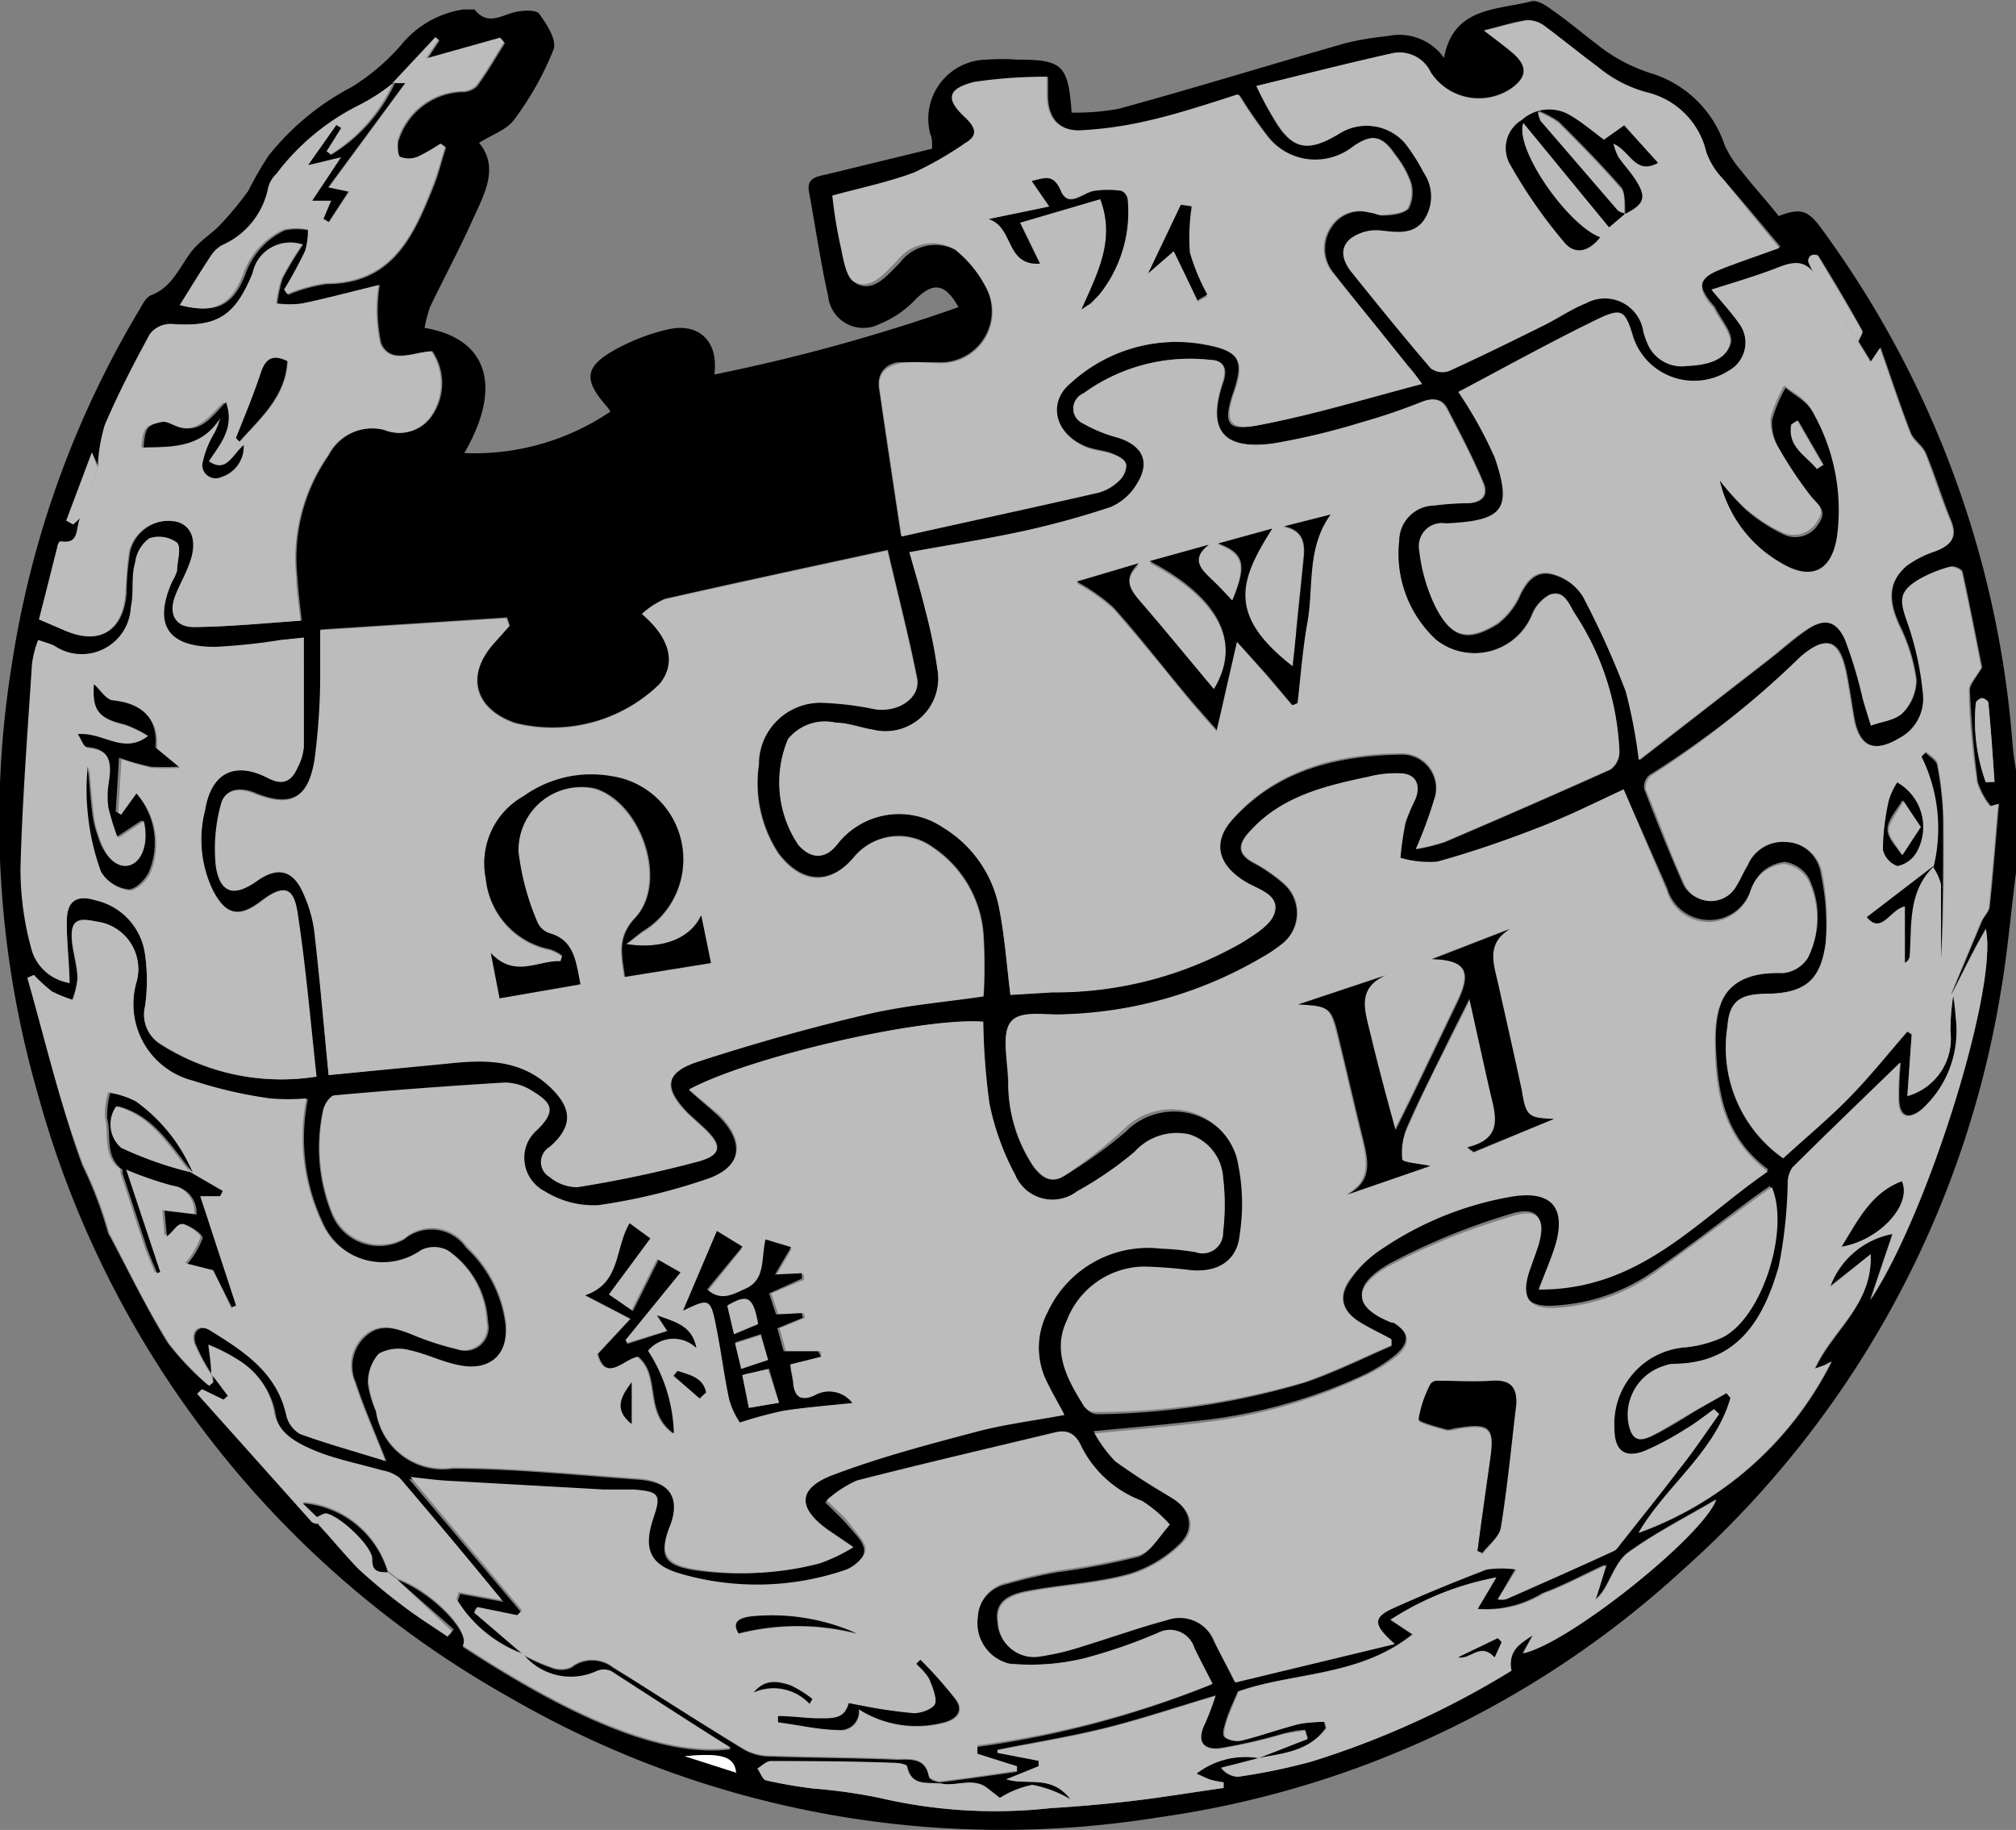 <svg id="Calque_1" data-name="Calque 1" xmlns="http://www.w3.org/2000/svg" viewBox="0 0 78.77 71.49"><rect x="0" y="0" width="78.77" height="71.49" fill="#808080" stroke="none"/><defs><style>.cls-1{fill:#bcbcbc;}.cls-2{fill:#fff;}</style></defs><title>WIKIPEDIA</title><path d="M79.45,35c-.21,1.62-.34,3.24-.62,4.84A38.56,38.56,0,0,1,66.44,62.31,38.06,38.06,0,0,1,45.92,72a38.38,38.38,0,0,1-25.36-4.7A38.76,38.76,0,0,1,2.14,43.71a38.46,38.46,0,0,1-1-16.8,38.12,38.12,0,0,1,5-13.85c.11-.19.24-.45.42-.52.83-.31,1.11-1.08,1.58-1.7.3-.39.74-.67,1.08-1a13.79,13.79,0,0,0,1.15-1.38,13.76,13.76,0,0,1,.78-1.36A10.16,10.16,0,0,1,14.41,4.4a8.39,8.39,0,0,0,2.05-1.78,3.87,3.87,0,0,1,2.31-1.25c.15,0,.37,0,.44,0,.53.67,1.08.2,1.64.09.29-.06.77-.08.89.08.29.41.69,1,.56,1.39a12,12,0,0,1-1.53,2.73c-.29.41-.88.6-1.38.92.82,1,.17,2.06-.3,3.11s-1.09,2.2-1.62,3.31a5.34,5.34,0,0,0-.21.81c2.47.41,3.06,2.3,1.55,4.89a9.48,9.48,0,0,0,5.71-1.62,1.37,1.37,0,0,0-.15-.21c-.92-1.05-.86-1.56.39-2.24a7.94,7.94,0,0,1,2-.76c1.2-.28,2,.45,1.82,1.76A70.94,70.94,0,0,0,38.12,13c-.53-.95-1-1-1.72-.26a4,4,0,0,1-1.37.92,1.38,1.38,0,0,1-2-1.08c-.3-1.35-.5-2.72-.75-4.08-.1-.57.32-.6.7-.69l4.11-1c0-.28,0-.43-.07-.57a2.31,2.31,0,0,1,2.24-2.91,7.38,7.38,0,0,1,1.15,0c1.77,0,2,.2,2.13,2.07a9.39,9.39,0,0,0,1.84-.15c3-.82,5.9-1.72,8.85-2.56a11.28,11.28,0,0,1,1.66-.28,2.14,2.14,0,0,1,2.2.85c.37-2,2.07-1.86,3.42-2.21.23-.06.58.17.82.35.59.41,1.14.88,1.71,1.31a6.47,6.47,0,0,0,2.1,1.14,4.39,4.39,0,0,1,2.92,2.83,4.15,4.15,0,0,0,.65,1c.47.6,1,1.18,1.46,1.76.87-.33,1.15-.24,1.72.56A39.06,39.06,0,0,1,79.3,30a10.58,10.58,0,0,0,.15,1.13ZM60.58,64.84l-.42.74c1.77-.37,7-4.55,7.54-6-1.17.69-2.36,1.29-3.42,2.06-.45.33-.65,1-1,1.53a2.26,2.26,0,0,1-.37.39l.45-1.43c-.85.39-1.62.81-2.44,1.11a4.21,4.21,0,0,1-2.51.61l.73-1.23A11.38,11.38,0,0,0,55,64.28l.84.57c-2.08,1.66-4.66,1.47-6.81,2.23-.17.41-.34.75-.45,1.11s-.17.56-.07.68a.86.86,0,0,0,.68.12c.74-.19,1.47-.45,2.21-.64a5.47,5.47,0,0,1,1-.08l.06.24c-.65.92-1.7,1-2.69,1.18l2-.78-.1-.33c-.3,0-.6.08-.89.15a21.13,21.13,0,0,1-2.45.56c-.72.08-.89-.33-.56-1a11.21,11.21,0,0,0,.4-1.06c-1.58.47-2.94.93-4.32,1.27s-2.8.57-4.2.85v.1l1.61.31V70L40,70.51c.8.26,1.75-.21,2.51.79a4.54,4.54,0,0,0-1.5-.57,3.78,3.78,0,0,0-1.26.51l-.46-.36c-.54-.46-1.18-.08-1.76-.19s-1.23.16-1.41-.69c0-.07-.32-.13-.48-.13-1.61,0-3.23-.07-4.84-.07-.17,0-.35.19-.52.29.12.16.21.43.37.47a17.8,17.8,0,0,0,1.8.31,21.77,21.77,0,0,1,2.57.36,19.82,19.82,0,0,0,6.69.41c1.12-.07,2.23-.17,3.35-.3s2.28-.33,3.43-.49l0-.22a4,4,0,0,1-.5-.1c-.18-.06-.35-.15-.56-.24a3.14,3.14,0,0,1,2.42-.61l-1.48.38a.84.84,0,0,0,.66.35,23.52,23.52,0,0,0,2.89-.6,34.51,34.51,0,0,0,7.78-3.54C59.52,65.42,60.11,65.17,60.58,64.84ZM16.06,4.24a7.55,7.55,0,0,1-1.35.87A9.17,9.17,0,0,0,11.5,7.79a1.12,1.12,0,0,0-.31.52,3.11,3.11,0,0,1-1.81,2.26A1.21,1.21,0,0,0,9,11c-.42.63-.81,1.28-1.22,1.93,1.34.34,2,0,2.47-1.19A3,3,0,0,1,11.8,10a2.47,2.47,0,0,1,.94,0,2.84,2.84,0,0,1-.11.84,16.9,16.9,0,0,1-.82,1.51l.12.17a6.09,6.09,0,0,1,1.51-.42c2.59,0,3.41-1.9,4.19-3.85.19-.48.31-1,.47-1.48l-.18-.12a7.26,7.26,0,0,1-.89.51.94.94,0,0,1-.7,0c-.11-.07-.13-.43-.09-.63a2.7,2.7,0,0,1,2.48-1.93.82.82,0,0,0,.59-.22c.4-.54.73-1.12,1.09-1.69l-.15-.18-2.89.81.48-.73-.12-.1L16,4.25Zm.14,58.48c1.35.49,2.89,2.08,2.55,2.62,4,2.61,7.69,4.36,10.48,4-1.6-1-3.13-2-4.68-3a.71.71,0,0,0-.57,0,2.4,2.4,0,0,1-2.88-.68,6.87,6.87,0,0,0,1.11.5,1,1,0,0,0,.78,0,1.32,1.32,0,0,1,1.64,0c1.67,1,3.33,2.1,5,3.13a2.08,2.08,0,0,0,1,.33c1.69.06,3.38.06,5.07.13.49,0,1.13-.11,1.27.67,0,.1.3.22.44.21,1-.12,2-.27,3-.41V70l-1.57-.42v-.33A38.09,38.09,0,0,0,48,66.81c-.25-.5-.49-.94-.71-1.4a1,1,0,0,0-1.43-.59,20.69,20.69,0,0,1-2.91,1,9.09,9.09,0,0,1-2.85.17,1.64,1.64,0,0,1-1.26-1.72A1.45,1.45,0,0,1,40,62.89a19.73,19.73,0,0,1,2-.47,27.36,27.36,0,0,0,3.15-.6c.47-.16.79-.77,1.17-1.18a5,5,0,0,0-1.09-.93,4.35,4.35,0,0,1-2.35-2.09c-.23-.52-.53-.71-1.06-.58-2.58.62-5.17,1.22-7.74,1.88a4.46,4.46,0,0,0-1.17.77c.31.31.63.6.91.93s.64.66.61,1-.46.68-.79.79a10.69,10.69,0,0,1-6.5.13c-1.16-.35-1.39-1-1-2.15.31-.92.23-1-.76-1.12-.39,0-.77,0-1.16,0l-6.06-.34c-.43,0-.86-.08-1.51-.15l4.36,5.18-.18.19-1.57-.32L19.2,64l1.92,1.66a5.18,5.18,0,0,1-2.56-2.12l.09-.27,1.69.31c-1.36-1.62-2.69-3.21-4-4.78a1.5,1.5,0,0,0-.68-.29c-.84-.24-1.7-.42-2.5-.72s-1.61-.71-1.73-1.6a3,3,0,0,0-1.4-2,6.65,6.65,0,0,0-1.16-.59l.11,1.13a7.1,7.1,0,0,1-.67-1.24c-.15-.48.19-.76.59-.51,1.3.81,2.62,1.64,3,3.32a1.15,1.15,0,0,0,.52.73c1.07.39,2.17.69,3.35,1.06-.44-1.13-.87-2.08-1.19-3.07A1.57,1.57,0,0,1,15,53.17c.56-.47,1.14-.27,1.73-.05a11.08,11.08,0,0,0,1.82.6.91.91,0,0,0,1.19-1.07,3.57,3.57,0,0,0-1.55-2.79,1.15,1.15,0,0,0-1,0,2.61,2.61,0,0,1-3.91-1.11,7.72,7.72,0,0,1-.58-4.81,8.31,8.31,0,0,1-1.42,0,17.3,17.3,0,0,1-3-.69A3.09,3.09,0,0,1,6,39.38,1.87,1.87,0,0,0,4.41,37c-.79-.2-1,0-.93.84.06.46.19.91.21,1.37a3.28,3.28,0,0,1-.2.85,5.28,5.28,0,0,1-.81-.33,6,6,0,0,1-.7-.64l-.24.11c.7,2.44,1.28,4.93,2.14,7.32a15.13,15.13,0,0,1,1,2.62.37.37,0,0,0,.07.14c.75,1.4,1.44,2.83,2.27,4.18a11.07,11.07,0,0,0,1.57,1.65L9,55c0-.1,0-.2,0-.29l.65.86-.17.15-.84-.41-.19.18c1.49,1.69,3,3.38,4.47,5,.05.06.19.05.28.06.52.56,1,1.15,1.55,1.67a21.37,21.37,0,0,0,1.72,1.43c.57.44,1.18.82,1.77,1.22l.16-.22ZM3.91,21.14c-.29.32,0,1.15-.85,1,0,0-.09.16-.11.25-.24.94-.47,1.87-.71,2.8l1,.43c1.36.6,2.28,0,2.38-1.49,0-.53.06-1.07.14-1.6a1.58,1.58,0,0,1,1.89-1.15c.6.18.79.82.45,1.68-.15.4-.37.78-.53,1.19-.28.7,0,1.24.72,1.24,1.36,0,2.73-.15,4.17-.25-.08-.71-.14-1.22-.17-1.72a7,7,0,0,1,1.23-4.73,1.94,1.94,0,0,1,2.22-1,1.5,1.5,0,0,0,1.83-.57,2.25,2.25,0,0,0,0-2.5c-.7,0-1.62.54-2-.31a6.1,6.1,0,0,1-.06-2.28c-1,.24-2,.51-3,.72a3.75,3.75,0,0,1-1,0,4.68,4.68,0,0,1,.22-1,13.3,13.3,0,0,1,.79-1.3,1.48,1.48,0,0,0-1.93,1.1c-.69,1.71-1.39,2.14-3.21,2a1,1,0,0,0-.8.38c-.64,1.17-1.25,2.35-1.77,3.57a6.48,6.48,0,0,0-.27,1.67l-.28-.6-1,2.66.27.15ZM77,39.81a6.91,6.91,0,0,1,.11.9,4.14,4.14,0,0,1-1.38,3.65c-.5.38-.82.24-.85-.39a12.22,12.22,0,0,1,.06-1.46c-1.33,1.29-2.78,2.68-4.21,4.1a1.07,1.07,0,0,0-.18.61,18.47,18.47,0,0,1-.35,3.25c-.59,2.06-1.6,3.82-4.15,3.81a1.09,1.09,0,0,0-.3.07,2,2,0,0,0-1.43,2.23c.1.52.44.73.9.52s1.16-.64,1.73-1l1.2-.68.16.19c-.64,2.11-2.52,3.43-3.59,5.27a13.59,13.59,0,0,0,7.53-6.69l-.26.14-.39.14C72.26,53,73.84,52,73.76,50l-1.58,1.24a3.22,3.22,0,0,1,2.44-2.07l-.87,2.58c2.25-3.38,5-12.26,4.51-14.48-.18.32-.33.58-.47.85-.29.55-.56,1.11-.85,1.67L78.11,37c.09-.21.29-.39.31-.6.14-1.34.24-2.68.36-4l-.32.09a2.9,2.9,0,0,1-.51-.94c-.16-1.19-.26-2.39-.31-3.59,0-.23.24-.47.48-.89-.22-1.09-.47-2.41-.76-3.72,0-.11-.32-.26-.45-.22a5.06,5.06,0,0,0-1.27.52c-.75.47-.71.81-.41,1.65a11.85,11.85,0,0,1,.62,2.88,1.74,1.74,0,0,1-.94,1.65c-1,.58-1.55.36-1.77-.73-.11-.61-.19-1.22-.31-1.82-.27-1.31-.76-1.49-1.79-.62a36.87,36.87,0,0,1-5.93,4.62.61.61,0,0,0-.2.54c.49,1.27,1,2.54,1.54,3.76a1.14,1.14,0,0,0,2,0c.16-.26.28-.55.44-.81a1.49,1.49,0,0,1,1.55-.9,1.47,1.47,0,0,1,1.37,1.26A9.51,9.51,0,0,1,72,37.84c-.2,1.49-.83,1.95-2.36,2-1,0-1.41.3-1.48,1.28a5.28,5.28,0,0,0,2.18,5.14c.86-.79,1.76-1.54,2.59-2.38s1.51-1.71,2.26-2.57l.17.11-.17,2.41a2.32,2.32,0,0,0,1.68-2.52A9.33,9.33,0,0,1,77,39.81Zm-3.7-25.46c0-.14.2-.34.14-.43-.55-1-1.14-2-1.72-2.93a.29.29,0,0,0-.26,0,.26.26,0,0,0-.11.24,3.49,3.49,0,0,0,.23.48c-.39-.53-.85-.44-1.39-.23-.84.33-1.7.58-2.62.87.41.5.77.88,1.06,1.3a1.25,1.25,0,0,1-.37,1.86,2.52,2.52,0,0,1-3.76-1.32c-.3-1-.44-1.15-1.41-.67-1.85.9-3.65,1.9-5.41,2.83a16.37,16.37,0,0,1,1.42,2.56c.69,2,.33,2.46-1.8,2.57a.75.75,0,0,1-.15,0,.9.9,0,0,0-1,1.05,6.75,6.75,0,0,0,.62,2.18c.62,1.23,1.25,1.4,2.42.68a2.84,2.84,0,0,0,.9-1.16c.35-.69.75-1,1.46-.71a2,2,0,0,1,1,.83A33.91,33.91,0,0,1,64.19,28a20.53,20.53,0,0,1,.56,2.69l5-3.88c.51-.39,1-.84,1.51-1.19.71-.49,1.21-.39,1.55.38a17.47,17.47,0,0,1,.68,2.27c.1.35.21.7.32,1.05.42-.16.94-.2,1.23-.49a1.87,1.87,0,0,0,.52-1.28,6.83,6.83,0,0,0-.64-2.09c-.47-1-.47-1.73.26-2.37a4,4,0,0,1,1.14-.58c.55-.22.86-.49.6-1.15-.36-.88-.63-1.79-1-2.67-.13-.3-.48-.5-.59-.8-.41-1.05-.76-2.13-1.18-3.32l-.37.55ZM64.11,31.84c-1.14.52-2.24,1.08-3.38,1.52s-2.6,1-3.93,1.32a4,4,0,0,1-1.44-.15,12.74,12.74,0,0,1,.2-1.38,8.18,8.18,0,0,1,.39-.92c.22-.58,0-1-.62-1a4.16,4.16,0,0,0-1.21.13c-1.71.36-3.41.76-4.65,2.15-.44.48-.47.86.16,1.2a6.25,6.25,0,0,1,1.2.83,1.53,1.53,0,0,1-.1,2.36,5.6,5.6,0,0,1-.76.51,16.18,16.18,0,0,1-7.67,2.23c-.75.06-1.85-.09-2.16.32s-.12,1.52-.08,2.31a5.85,5.85,0,0,0,1,3.33c.35.45.72.66,1.23.32a18.94,18.94,0,0,0,2.35-1.69,2.65,2.65,0,0,1,4.44,1.08,7.89,7.89,0,0,1,.12,3c-.13,1.07-.94,1.52-2,1.39a17.15,17.15,0,0,0-1.76-.13,3.28,3.28,0,0,0-3,2.11c-.59,1.24.06,2.33.69,3.37a.59.59,0,0,0,.45.2A29.42,29.42,0,0,0,51.7,55c1.15-.39,2.24-.94,3.35-1.42l0-.25c-.4-.22-.81-.41-1.19-.64-.72-.43-.91-1-.44-1.67a5.06,5.06,0,0,1,1.34-1.35,12.9,12.9,0,0,1,5-2c1.58-.27,2.17.43,1.68,2-.16.49-.37,1-.62,1.63,3.9,0,6.16-2.68,8.95-4.61-1.78-1.31-2-3.12-2.06-5,0-1.53.37-2.83,2.63-2.75a1.3,1.3,0,0,0,1-.6,3.47,3.47,0,0,0,0-3.05,1.33,1.33,0,0,0-.93-.62,1.57,1.57,0,0,0-.94.44,1.73,1.73,0,0,0-.39.66,1.71,1.71,0,0,1-3.27-.08Zm-24,8,1.63-.08a14.66,14.66,0,0,0,7.41-1.95c.49-.31,1.15-.7,1.27-1.18.19-.71-.67-.9-1.17-1.21C48.21,34.78,48,33.9,48.85,33c1.76-1.94,4.12-2.48,6.6-2.52a1.33,1.33,0,0,1,1.24,1.8A16.73,16.73,0,0,1,56,34.18a7.18,7.18,0,0,0,1.13-.28q3.24-1.38,6.47-2.83a.86.86,0,0,0,.35-.69A10.55,10.55,0,0,0,62.21,25c-.23-.37-.4-1-1-.77a1.55,1.55,0,0,0-.71.83,2.43,2.43,0,0,1-3.73.93,4.58,4.58,0,0,1-1.44-3.9,1.39,1.39,0,0,1,1.39-1.37A10.18,10.18,0,0,1,58,20.66c.57,0,.87-.29.63-.83-.42-1-.91-1.92-1.4-2.87-.21-.41-.55-.42-1-.25a23.64,23.64,0,0,1-2.33.79,27.42,27.42,0,0,1-3.42.82c-2,.28-2.67-.5-2-2.41.17-.55,0-.8-.5-.85A7.08,7.08,0,0,0,43,16.37a.64.64,0,0,0,0,1.18,5.64,5.64,0,0,0,1.34.55c1,.31,1.31,1,.73,1.86a2.2,2.2,0,0,1-1,.86,34.18,34.18,0,0,1-3.47.95c-1.44.31-2.91.54-4.39.81.23.81.45,1.54.63,2.29a19.09,19.09,0,0,1,.46,2.25,2.06,2.06,0,0,1-2.53,2.39c-.49-.07-1-.24-1.44-.27a1.86,1.86,0,0,0-1.86.64A4.36,4.36,0,0,0,31.87,34c.54.54,1,.54,1.49,0a3.06,3.06,0,0,1,4.17-.68,4.72,4.72,0,0,1,2.19,3.2C39.93,37.62,40,38.71,40.15,39.87ZM13.51,43l4.6-.47c1.45-.16,2.87-.21,4.05.89.93.85,1,1.54,0,2.37a.67.67,0,0,0,0,1.16,1.68,1.68,0,0,0,1.1.4,46.78,46.78,0,0,0,4.71-1c.94-.26.93-.63.19-1.32l-.57-.52c-1-1-.95-1.63.37-2.06q3.28-1.06,6.64-1.86c1.48-.35,3-.47,4.51-.69a20,20,0,0,0,0-2.33,4.49,4.49,0,0,0-2-3.49,2.26,2.26,0,0,0-3.08.41c-.94,1.1-2.05,1-2.94-.17a5,5,0,0,1-.76-3.45,2.42,2.42,0,0,1,2.54-2.44,12.21,12.21,0,0,1,2,.25c.92.14,1.79-.44,1.64-1.2-.32-1.6-.73-3.18-1.15-5-3,.65-5.85,1.26-8.71,1.91a3.28,3.28,0,0,0-.88.57c1.13,1,1.34,1.95.68,2.75a6,6,0,0,1-5.66,1.52c-1.61-.57-1.93-1.91-.76-3.17l.56-.63-.11-.31-7.28.47c0,.8,0,1.38,0,2A25.76,25.76,0,0,1,13,30.63c-.26,1.57-1,1.91-2.38,1.33-.55-.22-1.13-.17-1.28.42a6.58,6.58,0,0,0-.2,2.41c.17,1.15.65,1.27,1.61.59s1.42-.43,1.82.51A5.14,5.14,0,0,1,13,37.36C13.16,39.19,13.32,41,13.51,43Zm14.09.6c.39.35.78.67,1.14,1,1.07,1.06.9,2.08-.54,2.54a23.08,23.08,0,0,1-4.18,1,3.6,3.6,0,0,1-2.09-.54,1.47,1.47,0,0,1-.32-2.4c.71-.68.69-1-.17-1.52a2,2,0,0,0-1.07-.33q-3.33.2-6.66.5c-.16,0-.37.31-.42.52a6.9,6.9,0,0,0,.34,4.06,2,2,0,0,0,2.82,1,1.65,1.65,0,0,1,2.43.32,4.93,4.93,0,0,1,1.53,2.94c.14,1.22-.57,1.94-1.79,1.71-.67-.13-1.3-.46-2-.6a1.62,1.62,0,0,0-1.18.14,1.61,1.61,0,0,0-.4,1.12,4.2,4.2,0,0,0,.32,1.09,2.64,2.64,0,0,0,3,2.23c2.43,0,4.86.26,7.29.43,1.25.1,1.64.74,1.19,1.87s-.19,1.47.93,1.66A11.65,11.65,0,0,0,32.73,62,7,7,0,0,0,34,61.42l-1-.68c-1.18-.85-1.18-1.62.19-2.14,1.84-.69,3.75-1.2,5.64-1.7,1.1-.29,2.24-.43,3.42-.65-.24-.46-.46-.83-.65-1.22a3,3,0,0,1,0-2.81,4.32,4.32,0,0,1,4.41-2.47,10.42,10.42,0,0,1,1.37.14.8.8,0,0,0,1.07-.78,9,9,0,0,0,0-2.14,1.88,1.88,0,0,0-1.31-1.66A2.21,2.21,0,0,0,45,46a14,14,0,0,1-2.26,1.56,1.58,1.58,0,0,1-2.42-.66,10.14,10.14,0,0,1-1-2.78,26,26,0,0,1-.24-3.19C36.72,40.73,30,42.28,27.6,43.56ZM59.19,63.48a.86.86,0,0,0,.33,0c1.41-.62,2.81-1.24,4.2-1.88.15-.07.24-.26.36-.39.73-.93,1.47-1.84,2.18-2.78.55-.71,1.06-1.45,1.58-2.18l-.2-.19c-.36.26-.71.54-1.1.77a11.32,11.32,0,0,1-1.61.86c-.77.3-1.17,0-1.18-.85a3,3,0,0,1,2.78-3.2,4.58,4.58,0,0,0,1.47-.4c1.56-.83,2.6-4.23,1.82-5.91l-.62.44c-1.36,1-2.69,2.05-4.08,3A7.39,7.39,0,0,1,61.46,52c-1.13.09-1.46-.37-1.11-1.43.11-.34.24-.68.35-1,.34-1,.06-1.47-1-1.15A25.64,25.64,0,0,0,55,50.34c-1.46.82-1.52,1.64,0,2.26l.07,0c.65.4.71.83.12,1.33a6.09,6.09,0,0,1-1.23.78,20.42,20.42,0,0,1-6.64,1.81c-1.25.15-2.51.25-3.92.39a5.27,5.27,0,0,0,.82,1.15c.69.52,1.44,1,2.18,1.41s1,1.21.37,1.83a4.86,4.86,0,0,1-2.05,1.2c-1.28.34-2.63.4-3.93.65-.95.18-1.25.57-1.15,1.23a1.39,1.39,0,0,0,1.6,1.3,10.25,10.25,0,0,0,1.78-.43c1.08-.31,2.14-.69,3.22-1a1.47,1.47,0,0,1,1.85.85c.25.52.53,1,.81,1.59l6.23-1.5c-.82-.73-.86-1-.15-1.36,1.21-.59,2.48-1.07,3.73-1.55a3.93,3.93,0,0,1,1.17,0ZM56.23,16c-.27-.36-.38-.53-.51-.68-1-1.22-2-2.43-2.94-3.66a1.49,1.49,0,0,1-.07-1.79,1.33,1.33,0,0,1,1.48-.56c.18,0,.36.13.53.11.33,0,.8-.06,1-.27a1.42,1.42,0,0,0,.08-1.06,4,4,0,0,0-.61-1.06c-.5-.73-.87-.79-1.59-.3a2.39,2.39,0,0,1-3.41-.44,18.23,18.23,0,0,1-1.08-1.57s-.06,0-.08,0c-1.13.32-2.25.69-3.4,1a14.76,14.76,0,0,1-2.71.39c-.87,0-1.29-.5-1.3-1.37V4a18.29,18.29,0,0,0-2.78.28c-1.06.27-1.12.68-.35,1.39.4.36.47.66,0,1a13.78,13.78,0,0,1-2,1.15c-1,.38-2.1.6-3.19.9a17.9,17.9,0,0,0,.29,1.83c.13.55.22,1.37.58,1.55.66.32,1.19-.37,1.66-.83A1.72,1.72,0,0,1,38,10.76a4.55,4.55,0,0,1,1.15,1.39,2,2,0,0,1-1.84,3c-.48,0-1,0-1.46,0s-.93.35-.84,1c.27,1.86.55,3.72.86,5.77,2.7-.6,5.2-1.14,7.69-1.71a1.85,1.85,0,0,0,.79-.45.87.87,0,0,0,.3-.63c0-.18-.33-.34-.55-.43s-.65-.13-1-.26c-1.21-.5-1.55-1.72-.66-2.48a6.17,6.17,0,0,1,5.36-1.48c1.31.25,1.48.59,1.05,1.86s-.18,1.51,1,1.27C52,17.21,54,16.59,56.23,16ZM12.54,25.91l-.9.11a22.8,22.8,0,0,1-2.59.29c-1.86,0-2.4-.89-1.66-2.57a1.88,1.88,0,0,0,.19-.41c0-.37.19-.9,0-1.09a1.19,1.19,0,0,0-1.09-.17A1.38,1.38,0,0,0,6,23c-.12.57,0,1.18-.17,1.75a1.92,1.92,0,0,1-3,1.5c-.17-.08-.36-.13-.62-.22a4.1,4.1,0,0,0-.24.85c-.17,2.68-.38,5.36-.45,8a11.77,11.77,0,0,0,.45,3.23A1.83,1.83,0,0,0,3.39,39.4c0-.87-.12-1.66-.11-2.44s.41-1,1.12-.79a2.51,2.51,0,0,1,1.94,2.15,7.23,7.23,0,0,1,0,2,1.35,1.35,0,0,0,.58,1.47A8.74,8.74,0,0,0,13,43.06c-.24-2.2-.42-4.31-.74-6.4-.16-1-.55-1.11-1.4-.46s-1.37.55-1.9-.4a4.6,4.6,0,0,1-.28-3.14c.24-1.47,1.15-1.94,2.47-1.26.6.31.92.1,1.15-.42a2.11,2.11,0,0,0,.24-.8C12.55,28.78,12.54,27.38,12.54,25.91ZM49.76,4.36c.27.52.44.88.64,1.23C51.12,6.84,51.72,7,53,6.22a2,2,0,0,1,2.57.38,7.36,7.36,0,0,1,.74,1.16,1.66,1.66,0,0,1,0,1.89c-.42.56-1.06.45-1.7.38a1.67,1.67,0,0,0-1.15.27c-.43.37-.26.89.08,1.3,1,1.26,2,2.51,3.08,3.74a.77.77,0,0,0,.71.11c1.23-.56,2.45-1.16,3.66-1.76.58-.28,1.11-.66,1.7-.89a1.52,1.52,0,0,1,2.24,1.12,3.12,3.12,0,0,0,.15.43,1.45,1.45,0,0,0,1.55.9c.69,0,1.48-.16,1.67-.84.11-.38-.4-.95-.63-1.43,0,0-.07-.07-.1-.11-.59-.72-.53-1,.32-1.37s1.51-.55,2.35-.86C69.45,9.7,68.73,8.83,68,8a3,3,0,0,1-.68-1A3.11,3.11,0,0,0,65,4.6a5.06,5.06,0,0,1-1.9-1C62.39,3.09,61.71,2.54,61,2a1.1,1.1,0,0,0-.68-.22c-.52.08-1,.24-1.67.4.46.36.83.62,1.17.92.53.49.5.9-.07,1.32a2.25,2.25,0,0,1-3.18-.6A1.35,1.35,0,0,0,55,3.1C53.28,3.48,51.57,3.92,49.76,4.36Zm28.5,27.2.34,0c-.07-1-.14-2.06-.24-3.08,0-.07-.16-.19-.25-.18s-.25.13-.24.19A7.08,7.08,0,0,0,78.26,31.56ZM27.43,69.61l2,.64C29.37,69.64,28.85,69.47,27.43,69.61Z" transform="translate(-0.67 -1)"/><path class="cls-1" d="M64.11,31.84l1.67,3.93a1.71,1.71,0,0,0,3.27.08,1.73,1.73,0,0,1,.39-.66,1.57,1.57,0,0,1,.94-.44,1.33,1.33,0,0,1,.93.62,3.47,3.47,0,0,1,0,3.05,1.3,1.3,0,0,1-1,.6c-2.26-.08-2.67,1.22-2.63,2.75,0,1.84.28,3.65,2.06,5-2.79,1.93-5,4.63-8.95,4.61.25-.66.46-1.14.62-1.63.49-1.56-.1-2.26-1.68-2a12.9,12.9,0,0,0-5,2A5.06,5.06,0,0,0,53.39,51c-.47.68-.28,1.24.44,1.67.38.23.79.42,1.19.64l0,.25c-1.11.48-2.2,1-3.35,1.42a29.42,29.42,0,0,1-8.18,1.18.59.59,0,0,1-.45-.2c-.63-1-1.28-2.13-.69-3.37a3.28,3.28,0,0,1,3-2.11,17.15,17.15,0,0,1,1.76.13c1.09.13,1.9-.32,2-1.39a7.89,7.89,0,0,0-.12-3,2.65,2.65,0,0,0-4.44-1.08A18.94,18.94,0,0,1,42.3,46.9c-.51.34-.88.13-1.23-.32a5.85,5.85,0,0,1-1-3.33c0-.79-.29-1.79.08-2.31s1.41-.26,2.16-.32A16.18,16.18,0,0,0,50,38.39a5.6,5.6,0,0,0,.76-.51,1.53,1.53,0,0,0,.1-2.36,6.25,6.25,0,0,0-1.2-.83c-.63-.34-.6-.72-.16-1.2,1.24-1.39,2.94-1.79,4.65-2.15a4.16,4.16,0,0,1,1.21-.13c.62,0,.84.44.62,1a8.18,8.18,0,0,0-.39.92,12.74,12.74,0,0,0-.2,1.38,4,4,0,0,0,1.44.15c1.33-.37,2.64-.82,3.93-1.32S63,32.36,64.11,31.84ZM61.39,44.71c-1,0-1.1-.11-1.31-1.12-.3-1.4-.62-2.8-.93-4.19-.18-.77-.46-1.56.48-2.11l-3.05,1.18c1.33,0,1.6.47,1,1.66l-1.56,3.25c-.26.54-.53,1.08-.87,1.77-.35-1.41-.67-2.62-1-3.83-.2-.83-.53-1.73.63-2.22l-3.42,1.14c1.27.07,1.27.07,1.6,1.41s.61,2.59.93,3.88c.2.84.33,1.63-.63,2.14l3.25-1.12c-.42-.09-1.09-.14-1.1-.26A2.61,2.61,0,0,1,55.7,45c.48-1.1,1-2.17,1.56-3.25.25-.51.51-1,.84-1.68.31,1.38.56,2.55.83,3.72.21.87.48,1.75-.91,2.08l.23.16Z" transform="translate(-0.67 -1)"/><path class="cls-1" d="M40.15,39.87c-.14-1.16-.22-2.25-.43-3.33a4.72,4.72,0,0,0-2.19-3.2,3.06,3.06,0,0,0-4.17.68c-.45.55-1,.55-1.49,0a4.36,4.36,0,0,1-.41-4.15,1.86,1.86,0,0,1,1.86-.64c.48,0,1,.2,1.44.27a2.06,2.06,0,0,0,2.53-2.39,19.09,19.09,0,0,0-.46-2.25c-.18-.75-.4-1.48-.63-2.29,1.48-.27,2.95-.5,4.39-.81a34.18,34.18,0,0,0,3.47-.95,2.2,2.2,0,0,0,1-.86c.58-.89.28-1.55-.73-1.86A5.64,5.64,0,0,1,43,17.55a.64.64,0,0,1,0-1.18,7.08,7.08,0,0,1,4.94-1.31c.51,0,.67.3.5.85-.62,1.91,0,2.69,2,2.41a27.42,27.42,0,0,0,3.42-.82,23.64,23.64,0,0,0,2.33-.79c.42-.17.76-.16,1,.25.49.95,1,1.9,1.4,2.87.24.54-.06.81-.63.83a10.18,10.18,0,0,0-1.23.09,1.39,1.39,0,0,0-1.39,1.37A4.58,4.58,0,0,0,56.79,26a2.43,2.43,0,0,0,3.73-.93,1.55,1.55,0,0,1,.71-.83c.58-.2.75.4,1,.77a10.55,10.55,0,0,1,1.71,5.35.86.86,0,0,1-.35.69q-3.23,1.45-6.47,2.83a7.18,7.18,0,0,1-1.13.28,16.73,16.73,0,0,0,.72-1.93,1.33,1.33,0,0,0-1.24-1.8c-2.48,0-4.84.58-6.6,2.52-.84.93-.64,1.81.44,2.48.5.31,1.36.5,1.17,1.21-.12.48-.78.87-1.27,1.18a14.66,14.66,0,0,1-7.41,1.95Zm11-11.32.2-.06c.12-1.06.2-2.13.39-3.18.24-1.39,0-2.89.9-4.18l-1.81.46c.77.16.82.67.76,1.25-.09.92-.19,1.83-.28,2.75,0,.47-.09.94-.15,1.47-2.59-2-2.07-3.35-.8-5.38l-2.11.58c1,.38,1.13.84.55,2.23-.3-.31-.57-.61-.86-.88s-.74-.78-.06-1.3L45.59,23c1.94,1,3.88,2.71,2.51,5-1-1.13-1.87-2.26-2.82-3.36-.43-.49-.78-.94-.11-1.56l-2.43.71a7.23,7.23,0,0,1,1.43,1c1,1.14,2,2.36,2.95,3.54.32.38.65.75,1.09,1.25L49,26.07l1.13,1.29Z" transform="translate(-0.67 -1)"/><path class="cls-1" d="M13.51,43c-.19-1.94-.35-3.77-.56-5.6a5.14,5.14,0,0,0-.42-1.47c-.4-.94-1-1.09-1.82-.51s-1.44.56-1.61-.59a6.58,6.58,0,0,1,.2-2.41c.15-.59.73-.64,1.28-.42,1.43.58,2.12.24,2.38-1.33a25.76,25.76,0,0,0,.22-3.05c0-.59,0-1.17,0-2l7.28-.47.11.31-.56.63c-1.17,1.26-.85,2.6.76,3.17a6,6,0,0,0,5.66-1.52c.66-.8.45-1.79-.68-2.75a3.28,3.28,0,0,1,.88-.57c2.86-.65,5.73-1.26,8.71-1.91.42,1.8.83,3.38,1.15,5,.15.76-.72,1.34-1.64,1.2a12.21,12.21,0,0,0-2-.25,2.42,2.42,0,0,0-2.54,2.44,5,5,0,0,0,.76,3.45c.89,1.2,2,1.27,2.94.17a2.26,2.26,0,0,1,3.08-.41,4.49,4.49,0,0,1,2,3.49,20,20,0,0,1,0,2.33c-1.49.22-3,.34-4.51.69q-3.36.79-6.64,1.86c-1.32.43-1.38,1.07-.37,2.06l.57.52c.74.69.75,1.06-.19,1.32a46.78,46.78,0,0,1-4.71,1,1.68,1.68,0,0,1-1.1-.4.67.67,0,0,1,0-1.16c.93-.83.9-1.52,0-2.37-1.18-1.1-2.6-1.05-4.05-.89Zm11.62-5.08c.32-.24.48-.38.66-.5a3.28,3.28,0,0,0-1.23-6.05,4.54,4.54,0,0,0-3.43.78,3,3,0,0,0-1.48,3.21,3.14,3.14,0,0,0,2.51,2.77,1.7,1.7,0,0,1,.48.25l-.07.22c-.88,0-1.79.72-2.72-.32L20.19,40l3.12-.53c-.18-.91-.22-1.76-1.23-2a.81.81,0,0,1-.47-.47,9.93,9.93,0,0,1-.72-2.7,2.47,2.47,0,0,1,3-2.48c1.82.56,2.87,3.66,1.57,5.05-.73.78-.52,1.46-.41,2.31l3.36-.54-.38-1.86C27.64,37.68,26.52,38.1,25.13,37.88Z" transform="translate(-0.67 -1)"/><path class="cls-1" d="M27.6,43.56c2.36-1.28,9.12-2.83,11.49-2.65a26,26,0,0,0,.24,3.19,10.14,10.14,0,0,0,1,2.78,1.58,1.58,0,0,0,2.42.66A14,14,0,0,0,45,46a2.21,2.21,0,0,1,2.15-.67A1.88,1.88,0,0,1,48.46,47a9,9,0,0,1,0,2.14.8.8,0,0,1-1.07.78,10.42,10.42,0,0,0-1.37-.14,4.32,4.32,0,0,0-4.41,2.47,3,3,0,0,0,0,2.81c.19.39.41.76.65,1.22-1.18.22-2.32.36-3.42.65-1.89.5-3.8,1-5.64,1.7-1.37.52-1.37,1.29-.19,2.14l1,.68a7,7,0,0,1-1.29.62,11.65,11.65,0,0,1-4.95.22c-1.12-.19-1.34-.63-.93-1.66s.06-1.77-1.19-1.87c-2.43-.17-4.86-.42-7.29-.43a2.64,2.64,0,0,1-3-2.23A4.2,4.2,0,0,1,15.07,55a1.61,1.61,0,0,1,.4-1.12,1.62,1.62,0,0,1,1.18-.14c.67.14,1.3.47,2,.6,1.22.23,1.93-.49,1.79-1.71a4.93,4.93,0,0,0-1.53-2.94,1.65,1.65,0,0,0-2.43-.32,2,2,0,0,1-2.82-1,6.9,6.9,0,0,1-.34-4.06c.05-.21.26-.51.42-.52q3.33-.3,6.66-.5a2,2,0,0,1,1.07.33c.86.51.88.84.17,1.52a1.47,1.47,0,0,0,.32,2.4,3.6,3.6,0,0,0,2.09.54,23.08,23.08,0,0,0,4.18-1c1.44-.46,1.61-1.48.54-2.54C28.38,44.23,28,43.91,27.6,43.56ZM32.75,54l0-.21H31.38l-.25-.9,1-.41-.05-.18-1,.05-.27-.82L32.08,51l0-.21-1.11.08.63-1.07-1-.3c-.18.78,0,1.61-.84,1.95-.44.17-.92.45-1.44,0l1.34-1.67-1-.61L27.36,52.2c1.07-.51,1.08-.51,1.34.86.17.88.28,1.77.47,2.64a3.23,3.23,0,0,0,.41.87,16,16,0,0,1,1.7-.46c.85-.13,1.73-.2,2.69-.3a1.14,1.14,0,0,0-1.48-.29c-.51.22-.77.08-.83-.47,0-.24-.07-.49-.11-.75Zm-7.48-5.21c-.59,1-.33,2.34-1.75,2.82l1.77.92L24,53.9c.31,1.16,1.05.16,1.57.11.91.77.21,2.18,1.39,3a6.24,6.24,0,0,0-1-3.25,1.29,1.29,0,0,1,1.89-.11c-.17-.87-.81-1-1.53-1.27l.4.61-1.59.48-.08-.15,2.15-2.64-.86-.49-1,2-.94-.65,1.62-2.19Zm.08,7.84V55C25,55.51,24.6,56,25.35,56.63Zm2.69-1,.18-.23c-.15-.58-.64-.69-1.11-.84l-.15.19Z" transform="translate(-0.67 -1)"/><path class="cls-1" d="M59.19,63.48l.73-1.16a3.93,3.93,0,0,0-1.17,0c-1.25.48-2.52,1-3.73,1.55-.71.35-.67.63.15,1.36l-6.23,1.5c-.28-.56-.56-1.07-.81-1.59a1.47,1.47,0,0,0-1.85-.85c-1.08.29-2.14.67-3.22,1a10.25,10.25,0,0,1-1.78.43,1.39,1.39,0,0,1-1.6-1.3c-.1-.66.2-1.05,1.15-1.23,1.3-.25,2.65-.31,3.93-.65a4.86,4.86,0,0,0,2.05-1.2c.65-.62.42-1.35-.37-1.83S45,58.62,44.26,58.1A5.27,5.27,0,0,1,43.44,57c1.41-.14,2.67-.24,3.92-.39A20.42,20.42,0,0,0,54,54.75,6.09,6.09,0,0,0,55.23,54c.59-.5.53-.93-.12-1.33l-.07,0c-1.57-.62-1.51-1.44,0-2.26a25.64,25.64,0,0,1,4.74-1.9c1-.32,1.31.11,1,1.15-.11.34-.24.68-.35,1-.35,1.06,0,1.52,1.11,1.43a7.39,7.39,0,0,0,3.66-1.27c1.39-1,2.72-2,4.08-3l.62-.44C70.6,49,69.56,52.4,68,53.23a4.58,4.58,0,0,1-1.47.4,3,3,0,0,0-2.78,3.2c0,.84.41,1.15,1.18.85a11.32,11.32,0,0,0,1.61-.86c.39-.23.74-.51,1.1-.77l.2.19c-.52.73-1,1.47-1.58,2.18-.71.94-1.45,1.85-2.18,2.78-.12.13-.21.32-.36.39-1.39.64-2.79,1.26-4.2,1.88A.86.86,0,0,1,59.19,63.48Zm-.79-1.89.19.12c.25-.34.66-.66.72-1,.26-1.59.41-3.19.6-4.78.07-.7-.27-1-.95-.94s-1.43,0-2.14,0a.33.33,0,0,0-.26.13,4.43,4.43,0,0,0-.46,1.37c0,.11.69.29,1.08.4.13,0,.3,0,.45-.06,1.25-.21,1.44,0,1.27,1.2S58.56,60.38,58.4,61.59Z" transform="translate(-0.67 -1)"/><path class="cls-1" d="M73.27,14.35l.48.8.37-.55c.42,1.19.77,2.27,1.18,3.32.11.3.46.5.59.8.35.88.62,1.79,1,2.67.26.66-.05.93-.6,1.15a4,4,0,0,0-1.14.58c-.73.64-.73,1.38-.26,2.37a6.83,6.83,0,0,1,.64,2.09A1.87,1.87,0,0,1,75,28.86c-.29.29-.81.33-1.23.49-.11-.35-.22-.7-.32-1.05A17.47,17.47,0,0,0,72.76,26c-.34-.77-.84-.87-1.55-.38-.53.35-1,.8-1.51,1.19l-5,3.88A20.53,20.53,0,0,0,64.19,28a33.91,33.91,0,0,0-1.67-3.69,2,2,0,0,0-1-.83c-.71-.27-1.11,0-1.46.71a2.84,2.84,0,0,1-.9,1.16c-1.17.72-1.8.55-2.42-.68a6.75,6.75,0,0,1-.62-2.18.9.9,0,0,1,1-1.05.75.75,0,0,0,.15,0c2.13-.11,2.49-.55,1.8-2.57a16.37,16.37,0,0,0-1.42-2.56c1.76-.93,3.56-1.93,5.41-2.83,1-.48,1.11-.36,1.41.67a2.52,2.52,0,0,0,3.76,1.32,1.25,1.25,0,0,0,.37-1.86c-.29-.42-.65-.8-1.06-1.3.92-.29,1.78-.54,2.62-.87.54-.21,1-.3,1.39.23Zm-5.4,5.43a5,5,0,0,0,2.35,3.13c1.11.69,1.94.31,2.16-1a7.73,7.73,0,0,0-1-5c-.19-.35-.64-.57-1-.85a5.46,5.46,0,0,0-.53,1.26,1.9,1.9,0,0,0,.27,1.1,16,16,0,0,0,1.23,1.85c.26.34.69.56.33,1.08a1.06,1.06,0,0,1-1.34.46,6.41,6.41,0,0,1-1.53-1A9.82,9.82,0,0,1,67.87,19.78Z" transform="translate(-0.67 -1)"/><path class="cls-1" d="M56.23,16c-2.19.57-4.24,1.19-6.33,1.6-1.2.24-1.4-.14-1-1.27s.26-1.61-1.05-1.86A6.17,6.17,0,0,0,42.47,16c-.89.76-.55,2,.66,2.48.31.13.66.14,1,.26s.52.25.55.43a.87.87,0,0,1-.3.63,1.85,1.85,0,0,1-.79.45c-2.49.57-5,1.11-7.69,1.71-.31-2.05-.59-3.91-.86-5.77-.09-.62.3-.91.84-1s1,0,1.46,0a2,2,0,0,0,1.84-3A4.55,4.55,0,0,0,38,10.76a1.72,1.72,0,0,0-2.28.43c-.47.46-1,1.15-1.66.83-.36-.18-.45-1-.58-1.55a17.9,17.9,0,0,1-.29-1.83c1.09-.3,2.17-.52,3.19-.9a13.78,13.78,0,0,0,2-1.15c.5-.29.43-.59,0-1-.77-.71-.71-1.12.35-1.39A18.29,18.29,0,0,1,41.57,4v.72c0,.87.43,1.4,1.3,1.37a14.76,14.76,0,0,0,2.71-.39c1.15-.26,2.27-.63,3.4-1,0,0,.05,0,.08,0a18.23,18.23,0,0,0,1.08,1.57,2.39,2.39,0,0,0,3.41.44c.72-.49,1.09-.43,1.59.3a4,4,0,0,1,.61,1.06,1.42,1.42,0,0,1-.08,1.06c-.15.21-.62.22-1,.27-.17,0-.35-.09-.53-.11a1.33,1.33,0,0,0-1.48.56,1.49,1.49,0,0,0,.07,1.79c1,1.23,2,2.44,2.94,3.66C55.85,15.49,56,15.66,56.23,16ZM43.66,8.78c.6,1.59-.1,2.87-.74,4.3.21-.15.3-.19.37-.25l.32-.33a5.15,5.15,0,0,0,1.11-3.72.43.43,0,0,0-.24-.33,3.76,3.76,0,0,0-1.06,0c-.45.07-1,.67-1.31,0S41.45,8,41,8.07l.69,1-2.37.49c1,.32.65,1.82,2,1.74l-.78-1.6Zm3.8,4,.38-.2a8,8,0,0,1-.68-1.64,8,8,0,0,1,.07-1.8L46.81,9l-1.24,2.65,1-.87Z" transform="translate(-0.67 -1)"/><path class="cls-1" d="M21.12,65.63,19.2,64l.12-.22,1.57.32.18-.19L16.71,58.7c.65.07,1.08.13,1.51.15l6.06.34c.39,0,.77,0,1.16,0,1,.08,1.07.2.76,1.12-.39,1.17-.16,1.8,1,2.15a10.69,10.69,0,0,0,6.5-.13c.33-.11.77-.5.79-.79s-.36-.66-.61-1-.6-.62-.91-.93a4.46,4.46,0,0,1,1.17-.77c2.57-.66,5.16-1.26,7.74-1.88.53-.13.83.06,1.06.58a4.35,4.35,0,0,0,2.35,2.09,5,5,0,0,1,1.09.93c-.38.41-.7,1-1.17,1.18a27.36,27.36,0,0,1-3.15.6,19.73,19.73,0,0,0-2,.47,1.45,1.45,0,0,0-1.18,1.35A1.64,1.64,0,0,0,40.12,66,9.09,9.09,0,0,0,43,65.79a20.69,20.69,0,0,0,2.91-1,1,1,0,0,1,1.43.59c.22.46.46.9.71,1.4a38.09,38.09,0,0,1-9.19,2.4v.33L40.4,70v.18c-1,.14-2,.29-3,.41-.14,0-.42-.11-.44-.21-.14-.78-.78-.65-1.27-.67-1.69-.07-3.38-.07-5.07-.13a2.08,2.08,0,0,1-1-.33c-1.69-1-3.35-2.08-5-3.13a1.32,1.32,0,0,0-1.64,0,1,1,0,0,1-.78,0,6.87,6.87,0,0,1-1.11-.5Zm13.1,2c-.13,0-.37-.08-.37-.07-.16.59-.65.59-1.11.59s-1.1-.06-1.65-.09l0,.24c.79.1,1.57.25,2.35.3a.72.72,0,0,0,.8-.82,4.2,4.2,0,0,0,3.37.52c.5-.14.74-.47.43-.89a15,15,0,0,0-1.37-1.5l-.16.16a2.52,2.52,0,0,1,.49.55c.15.3.34.69.25,1s-.54.4-.83.38A20.1,20.1,0,0,1,34.22,67.61Zm-4.69-2.8a9.34,9.34,0,0,1,4.61,0,8.12,8.12,0,0,0-4.06-.67C29.68,64.18,29.21,64.3,29.53,64.81Zm2.77,2.75.11-.19a4.46,4.46,0,0,0-.85-.53c-.71-.24-1.07-.14-1.44.27A1.93,1.93,0,0,1,32.3,67.56Z" transform="translate(-0.67 -1)"/><path class="cls-1" d="M77,39.81a9.33,9.33,0,0,0-.12,1.48,2.32,2.32,0,0,1-1.68,2.52l.17-2.41-.17-.11c-.75.86-1.47,1.75-2.26,2.57s-1.73,1.59-2.59,2.38a5.28,5.28,0,0,1-2.18-5.14c.07-1,.5-1.26,1.48-1.28,1.53,0,2.16-.49,2.36-2a9.51,9.51,0,0,0-.13-2.66,1.47,1.47,0,0,0-1.37-1.26,1.49,1.49,0,0,0-1.55.9c-.16.26-.28.55-.44.81a1.14,1.14,0,0,1-2,0c-.57-1.22-1-2.49-1.54-3.76a.61.61,0,0,1,.2-.54A36.87,36.87,0,0,0,71,26.67c1-.87,1.52-.69,1.79.62.12.6.2,1.21.31,1.82.22,1.09.8,1.31,1.77.73a1.74,1.74,0,0,0,.94-1.65,11.85,11.85,0,0,0-.62-2.88c-.3-.84-.34-1.18.41-1.65a5.06,5.06,0,0,1,1.27-.52c.13,0,.43.11.45.22.29,1.31.54,2.63.76,3.72-.24.42-.5.66-.48.89,0,1.2.15,2.4.31,3.59a2.9,2.9,0,0,0,.51.94l.32-.09c-.12,1.33-.22,2.67-.36,4,0,.21-.22.39-.31.6l-1.17,2.81Zm-.76-5a2.07,2.07,0,0,1,.29.65c0,1,0,1.93,0,2.89.09-1.81.11-3.62.08-5.44a13.12,13.12,0,0,0-.23-2.06c0-.18-.29-.33-.45-.49l-.16.15a6.34,6.34,0,0,1,.47,4.31l-2.61,2c.58.7.91-.32,1.49-.42v2.2a.33.33,0,0,0,.18-.28C75.37,37.11,75.22,35.83,76.21,34.86ZM74.8,31.57a2.67,2.67,0,0,0-.33.71,9.48,9.48,0,0,0-.23,1.9.88.88,0,0,0,.57.65,1.12,1.12,0,0,0,.74-.53A2,2,0,0,0,74.8,31.57Z" transform="translate(-0.67 -1)"/><path class="cls-1" d="M12.54,25.91c0,1.47,0,2.87,0,4.27a2.11,2.11,0,0,1-.24.8c-.23.52-.55.73-1.15.42-1.32-.68-2.23-.21-2.47,1.26A4.6,4.6,0,0,0,9,35.8c.53,1,1.05,1.05,1.9.4s1.24-.58,1.4.46c.32,2.09.5,4.2.74,6.4a8.74,8.74,0,0,1-6.12-1.3,1.35,1.35,0,0,1-.58-1.47,7.23,7.23,0,0,0,0-2A2.51,2.51,0,0,0,4.4,36.17c-.71-.22-1.11,0-1.12.79s.07,1.57.11,2.44a1.83,1.83,0,0,1-1.47-1.24,11.77,11.77,0,0,1-.45-3.23c.07-2.68.28-5.36.45-8A4.1,4.1,0,0,1,2.16,26c.26.09.45.14.62.22a1.92,1.92,0,0,0,3-1.5c.13-.57,0-1.18.17-1.75a1.38,1.38,0,0,1,.55-.94,1.19,1.19,0,0,1,1.09.17c.18.19,0,.72,0,1.09a1.88,1.88,0,0,1-.19.41c-.74,1.68-.2,2.57,1.66,2.57A22.8,22.8,0,0,0,11.64,26ZM6,32l-.5.89-.21-.13.13-2.1A10.62,10.62,0,0,0,6.61,31a10,10,0,0,0,1.1,0l-.91-.75c.1-1-.41-1.71-1.66-1.84-.27,0-.51-.42-.74-.63-.07,1,.18,1.33,1.18,1.56a4.54,4.54,0,0,1,.94.46c-1,.75-1.75-.16-2.75-.07.14.21.23.49.35.5,1,.08,1,.75.85,1.47a3.16,3.16,0,0,0,0,.92,10.92,10.92,0,0,0,.34,1.11l.92-.61s.08,0,.12,0c.2.86,0,1.56-.54,1.73s-1-.32-1.27-1.17a3.78,3.78,0,0,1-.2-.82c-.08-.62-.12-1.24-.18-1.87a8.63,8.63,0,0,0,0,1.83,9.19,9.19,0,0,0,.52,2.29,1.43,1.43,0,0,0,1.07.68c.26,0,.71-.42.82-.74A2.93,2.93,0,0,0,6,32Z" transform="translate(-0.67 -1)"/><path class="cls-1" d="M49.76,4.36c1.81-.44,3.52-.88,5.23-1.26a1.35,1.35,0,0,1,1.59.74,2.25,2.25,0,0,0,3.18.6c.57-.42.6-.83.07-1.32-.34-.3-.71-.56-1.17-.92.65-.16,1.15-.32,1.67-.4A1.1,1.1,0,0,1,61,2c.7.52,1.38,1.07,2.07,1.6a5.06,5.06,0,0,0,1.9,1,3.11,3.11,0,0,1,2.37,2.34A3,3,0,0,0,68,8c.7.88,1.42,1.75,2.19,2.69-.84.31-1.61.56-2.35.86s-.91.65-.32,1.37c0,0,.08.07.1.11.23.48.74,1,.63,1.43-.19.68-1,.81-1.67.84a1.45,1.45,0,0,1-1.55-.9,3.12,3.12,0,0,1-.15-.43,1.52,1.52,0,0,0-2.24-1.12c-.59.23-1.12.61-1.7.89-1.21.6-2.43,1.2-3.66,1.76a.77.77,0,0,1-.71-.11c-1.05-1.23-2.07-2.48-3.08-3.74-.34-.41-.51-.93-.08-1.3A1.67,1.67,0,0,1,54.59,10c.64.07,1.28.18,1.7-.38a1.66,1.66,0,0,0,0-1.89,7.36,7.36,0,0,0-.74-1.16A2,2,0,0,0,53,6.22c-1.25.76-1.85.62-2.57-.63C50.2,5.24,50,4.88,49.76,4.36Zm14.41,5c.74-.37.84-.64.42-1.3-.2-.32-.47-.6-.69-.92a2.34,2.34,0,0,1-.19-.52c.66.28.85,1.24,1.74.75L64.13,5.9l-.79.56c-.45-.33-.84-.67-1.28-.93a1.6,1.6,0,0,0-1.93.16,1.28,1.28,0,0,0-.48,1.69,19.63,19.63,0,0,0,2.12,3.06c.46.54,1,.39,1.42-.17-1.27-.5-3.37-3.49-3-4.47l3.35,4.08.65-.55Z" transform="translate(-0.67 -1)"/><path class="cls-1" d="M8.92,54.67,9,55l-.15.14a11.07,11.07,0,0,1-1.57-1.65C6.41,52.11,5.72,50.68,5,49.28a.37.37,0,0,1-.07-.14,15.13,15.13,0,0,0-1-2.62C3,44.13,2.44,41.64,1.74,39.2L2,39.09a6,6,0,0,0,.7.64,5.28,5.28,0,0,0,.81.33,3.28,3.28,0,0,0,.2-.85c0-.46-.15-.91-.21-1.37-.11-.82.14-1,.93-.84A1.87,1.87,0,0,1,6,39.38a3.09,3.09,0,0,0,2.22,3.84,17.3,17.3,0,0,0,3,.69,8.31,8.31,0,0,0,1.42,0,7.72,7.72,0,0,0,.58,4.81,2.61,2.61,0,0,0,3.91,1.11,1.15,1.15,0,0,1,1,0,3.57,3.57,0,0,1,1.55,2.79.91.91,0,0,1-1.19,1.07,11.08,11.08,0,0,1-1.82-.6c-.59-.22-1.17-.42-1.73.05A1.57,1.57,0,0,0,14.53,55c.32,1,.75,1.94,1.19,3.07-1.18-.37-2.28-.67-3.35-1.06a1.15,1.15,0,0,1-.52-.73c-.37-1.68-1.69-2.51-3-3.32-.4-.25-.74,0-.59.51a7.57,7.57,0,0,0,.67,1.25ZM8.1,46.79v0A6.54,6.54,0,0,0,5.89,44a3.33,3.33,0,0,0-1-.33,3,3,0,0,0-.12,1c.17.68-.11,1.51.6,2,0,0,0,.09,0,.14l.93,2.85c.12.35.28.7.42,1.05l.12-.05-1.33-4a14.27,14.27,0,0,0,1.82.63,1.06,1.06,0,0,1,.93,1.13l-1.25-.15.09,1c.3-.22.55-.51.69-.47s.73.38.71.54a3.32,3.32,0,0,1-.59,1L9,50.62l.7,1.47L9.89,52l-1.4-4.29h.78l.1-.2Z" transform="translate(-0.67 -1)"/><path class="cls-1" d="M4.49,19.28a6.48,6.48,0,0,1,.27-1.67c.52-1.22,1.13-2.4,1.77-3.57a1,1,0,0,1,.8-.38c1.82.13,2.52-.3,3.21-2a1.48,1.48,0,0,1,1.93-1.1,13.3,13.3,0,0,0-.79,1.3,4.68,4.68,0,0,0-.22,1,3.75,3.75,0,0,0,1,0c1-.21,2-.48,3-.72a6.1,6.1,0,0,0,.06,2.28c.37.85,1.29.35,2,.31a2.25,2.25,0,0,1,0,2.5,1.5,1.5,0,0,1-1.83.57,1.94,1.94,0,0,0-2.22,1,7,7,0,0,0-1.23,4.73c0,.5.09,1,.17,1.72-1.44.1-2.81.23-4.17.25-.74,0-1-.54-.72-1.24.16-.41.38-.79.53-1.19.34-.86.15-1.5-.45-1.68a1.58,1.58,0,0,0-1.89,1.15c-.08.53-.1,1.07-.14,1.6-.1,1.51-1,2.09-2.38,1.49l-1-.43c.24-.93.47-1.86.71-2.8,0-.09.09-.26.11-.25.86.16.56-.67.85-1C4.1,20.52,4.3,19.9,4.49,19.28Zm5.7-.89c-.47.41-.67,1.1-1.45.63.45-.68,1-1.34.67-2.31-.53.5-.94,1.14-1.75,1-.24-.05-.49-.27-.69-.23-.66.15-.71.25-.78,1,1.13,0,2.31.05,3.05-1.16A2.24,2.24,0,0,1,9,18a3.71,3.71,0,0,0-.38,1.12.51.51,0,0,0,.73.52A1.24,1.24,0,0,0,10.19,18.39Zm-.3-.28.16.14c.82-.92,1.8-1.75,1.87-3.14-.54-.27-.81-.11-1,.37C10.6,16.37,10.24,17.24,9.89,18.11Z" transform="translate(-0.67 -1)"/><path class="cls-1" d="M76.94,39.83c.29-.56.56-1.12.85-1.67.14-.27.29-.53.47-.85.5,2.22-2.26,11.1-4.51,14.48l.87-2.58a3.22,3.22,0,0,0-2.44,2.07L73.76,50c.08,2-1.5,2.91-2.19,4.47l.39-.14.26-.14a13.59,13.59,0,0,1-7.53,6.69c1.07-1.84,3-3.16,3.59-5.27l-.16-.19-1.2.68c-.57.32-1.13.68-1.73,1s-.8,0-.9-.52a2,2,0,0,1,1.43-2.23,1.09,1.09,0,0,1,.3-.07c2.55,0,3.56-1.75,4.15-3.81a18.47,18.47,0,0,0,.35-3.25,1.07,1.07,0,0,1,.18-.61c1.43-1.42,2.88-2.81,4.21-4.1A12.22,12.22,0,0,0,74.85,44c0,.63.35.77.85.39a4.14,4.14,0,0,0,1.38-3.65,6.91,6.91,0,0,0-.11-.9ZM72.63,49.7c1.47-.25,2.75-1.63,2.35-2.55C73.77,47.6,73.26,48.67,72.63,49.7Z" transform="translate(-0.67 -1)"/><path class="cls-1" d="M21.1,65.6a2.4,2.4,0,0,0,2.88.68.71.71,0,0,1,.57,0c1.55,1,3.08,2,4.68,3-2.79.36-6.47-1.39-10.48-4,.34-.54-1.2-2.13-2.55-2.62l-.38-.3a3.77,3.77,0,0,0-3.32-2.69l.55.53.07.31c-.09,0-.23,0-.28-.06-1.49-1.67-3-3.36-4.47-5l.19-.18.84.41.17-.15c-.22-.29-.43-.58-.65-.86l0,0c0-.38-.07-.76-.11-1.14a6.65,6.65,0,0,1,1.16.59,3,3,0,0,1,1.4,2c.12.89,1,1.31,1.73,1.6s1.66.48,2.5.72a1.5,1.5,0,0,1,.68.29c1.35,1.57,2.68,3.16,4,4.78l-1.69-.31-.09.27a5.18,5.18,0,0,0,2.56,2.12Z" transform="translate(-0.67 -1)"/><path class="cls-1" d="M16,4.25l1.68-1.8.12.1-.48.73,2.89-.81.15.18c-.36.57-.69,1.15-1.09,1.69a.82.82,0,0,1-.59.22,2.7,2.7,0,0,0-2.48,1.93c0,.2,0,.56.09.63a.94.94,0,0,0,.7,0,7.26,7.26,0,0,0,.89-.51l.18.12c-.16.49-.28,1-.47,1.48-.78,2-1.6,3.84-4.19,3.85a6.09,6.09,0,0,0-1.51.42l-.12-.17a16.9,16.9,0,0,0,.82-1.51,2.84,2.84,0,0,0,.11-.84,2.47,2.47,0,0,0-.94,0,3,3,0,0,0-1.6,1.77c-.49,1.22-1.13,1.53-2.47,1.19.41-.65.8-1.3,1.22-1.93a1.21,1.21,0,0,1,.43-.41,3.11,3.11,0,0,0,1.81-2.26,1.12,1.12,0,0,1,.31-.52,9.17,9.17,0,0,1,3.21-2.68,7.55,7.55,0,0,0,1.35-.87,6.35,6.35,0,0,1-2.5,2.82l-.18-.14L14,6l-.17-.12-1.1,1.56L14,7.14l-1.1,1.7h.74l-.3.71.2.12.77-1.18-.79-.17,3-4.07Z" transform="translate(-0.67 -1)"/><path class="cls-1" d="M49.81,69.69c1-.2,2-.26,2.69-1.18l-.06-.24a5.47,5.47,0,0,0-1,.08c-.74.19-1.47.45-2.21.64a.86.86,0,0,1-.68-.12c-.1-.12,0-.46.07-.68s.28-.7.45-1.11c2.15-.76,4.73-.57,6.81-2.23L55,64.28a11.38,11.38,0,0,1,4.13-1.65l-.73,1.23A4.21,4.21,0,0,0,61,63.25c.82-.3,1.59-.72,2.44-1.11-.16.51-.3,1-.45,1.43l-2.36,1.27c-.47.33-1.06.58-.9,1.43a34.51,34.51,0,0,1-7.78,3.54,23.52,23.52,0,0,1-2.89.6.84.84,0,0,1-.66-.35l1.48-.38Zm9.53-4.54L59.19,65l-1.54.76c.49.09.85-.62,1.42,0Z" transform="translate(-0.67 -1)"/><path class="cls-1" d="M49.83,69.68a3.14,3.14,0,0,0-2.42.61c.21.09.38.18.56.24a4,4,0,0,0,.5.1l0,.22c-1.15.16-2.29.35-3.43.49s-2.23.23-3.35.3A19.82,19.82,0,0,1,35,71.23a21.77,21.77,0,0,0-2.57-.36,17.8,17.8,0,0,1-1.8-.31c-.16,0-.25-.31-.37-.47.17-.1.35-.29.52-.29,1.61,0,3.23,0,4.84.07.16,0,.46.06.48.13.18.85.89.6,1.41.69s1.22-.27,1.76.19l.46.36A3.78,3.78,0,0,1,41,70.73a4.54,4.54,0,0,1,1.5.57c-.76-1-1.71-.53-2.51-.79L41.25,70v-.21l-1.61-.31v-.1c1.4-.28,2.81-.5,4.2-.85s2.74-.8,4.32-1.27a11.21,11.21,0,0,1-.4,1.06c-.33.64-.16,1.05.56,1a21.13,21.13,0,0,0,2.45-.56c.29-.07.59-.1.89-.15l.1.33-2,.78Z" transform="translate(-0.67 -1)"/><path class="cls-1" d="M60.58,64.84l2.36-1.27a2.26,2.26,0,0,0,.37-.39c.32-.51.52-1.2,1-1.53,1.06-.77,2.25-1.37,3.42-2.06-.53,1.44-5.77,5.62-7.54,6Z" transform="translate(-0.67 -1)"/><path class="cls-1" d="M13.12,60.57l-.07-.31c.12,0,.25-.16.36-.14.53.08,1.83,1.29,1.81,1.8s.29.47.6.5l.38.3,2.12,2-.16.22c-.59-.4-1.2-.78-1.77-1.22a21.37,21.37,0,0,1-1.72-1.43C14.12,61.72,13.64,61.13,13.12,60.57Z" transform="translate(-0.67 -1)"/><path class="cls-1" d="M73.27,14.35,71.55,11.7a3.49,3.49,0,0,1-.23-.48.26.26,0,0,1,.11-.24.29.29,0,0,1,.26,0c.58,1,1.17,1.94,1.72,2.93C73.47,14,73.32,14.21,73.27,14.35Z" transform="translate(-0.67 -1)"/><path class="cls-1" d="M78.26,31.56a7.08,7.08,0,0,1-.39-3.1c0-.06.15-.19.24-.19s.25.11.25.18c.1,1,.17,2.05.24,3.08Z" transform="translate(-0.67 -1)"/><path class="cls-1" d="M4.49,19.28c-.19.62-.39,1.24-.58,1.86l-.38.35-.27-.15,1-2.66Z" transform="translate(-0.67 -1)"/><path class="cls-2" d="M27.43,69.61c1.42-.14,1.94,0,2,.64Z" transform="translate(-0.67 -1)"/><path d="M61.39,44.71,58.25,46,58,45.82c1.39-.33,1.12-1.21.91-2.08-.27-1.17-.52-2.34-.83-3.72-.33.67-.59,1.17-.84,1.68-.52,1.08-1.08,2.15-1.56,3.25a2.61,2.61,0,0,0-.22,1.34c0,.12.68.17,1.1.26l-3.25,1.12c1-.51.83-1.3.63-2.14-.32-1.29-.62-2.59-.93-3.88s-.33-1.34-1.6-1.41l3.42-1.14c-1.16.49-.83,1.39-.63,2.22.29,1.21.61,2.42,1,3.83.34-.69.61-1.23.87-1.77l1.56-3.25c.57-1.19.3-1.62-1-1.66l3.05-1.18c-.94.55-.66,1.34-.48,2.11.31,1.39.63,2.79.93,4.19C60.29,44.6,60.38,44.68,61.39,44.71Z" transform="translate(-0.67 -1)"/><path d="M51.17,28.55l-1-1.19L49,26.07l-.79,3.44c-.44-.5-.77-.87-1.09-1.25-1-1.18-1.92-2.4-2.95-3.54a7.23,7.23,0,0,0-1.43-1L45.17,23c-.67.62-.32,1.07.11,1.56.95,1.1,1.87,2.23,2.82,3.36,1.37-2.29-.57-4-2.51-5l2.31-.64c-.68.52-.36.9.06,1.3s.56.57.86.88c.58-1.39.49-1.85-.55-2.23l2.11-.58c-1.27,2-1.79,3.37.8,5.38.06-.53.1-1,.15-1.47.09-.92.19-1.83.28-2.75.06-.58,0-1.09-.76-1.25l1.81-.46c-.94,1.29-.66,2.79-.9,4.18-.19,1.05-.27,2.12-.39,3.18Z" transform="translate(-0.67 -1)"/><path d="M25.13,37.88c1.39.22,2.51-.2,2.94-1.12l.38,1.86-3.36.54c-.11-.85-.32-1.53.41-2.31,1.3-1.39.25-4.49-1.57-5.05a2.47,2.47,0,0,0-3,2.48,9.93,9.93,0,0,0,.72,2.7.81.81,0,0,0,.47.47c1,.27,1.05,1.12,1.23,2L20.19,40l-.34-1.77c.93,1,1.84.28,2.72.32l.07-.22a1.7,1.7,0,0,0-.48-.25,3.14,3.14,0,0,1-2.51-2.77,3,3,0,0,1,1.48-3.21,4.54,4.54,0,0,1,3.43-.78,3.28,3.28,0,0,1,1.23,6.05C25.61,37.5,25.45,37.64,25.13,37.88Z" transform="translate(-0.67 -1)"/><path d="M32.75,54l-1.2.3c0,.26.09.51.11.75.06.55.32.69.83.47a1.14,1.14,0,0,1,1.48.29c-1,.1-1.84.17-2.69.3a16,16,0,0,0-1.7.46,3.23,3.23,0,0,1-.41-.87c-.19-.87-.3-1.76-.47-2.64-.26-1.37-.27-1.37-1.34-.86l1.32-3.11,1,.61L28.3,51.37c.52.48,1,.2,1.44,0,.86-.34.66-1.17.84-1.95l1,.3-.63,1.07L32,50.74l0,.21-1.28.58.27.82,1-.05.05.18-1,.41.25.9h1.34Zm-1.64,1.8-.39-1.33-1,.23L29.93,56Zm-1.76-2.68.94-.38c-.18-1.06-.4-1.18-1.2-.71Zm1.33,1-.28-1-1,.32.24,1Z" transform="translate(-0.67 -1)"/><path d="M25.27,48.79l.81.59-1.62,2.19.94.65,1-2,.86.49-2.15,2.64.08.15L26.75,53l-.4-.61c.72.26,1.36.4,1.53,1.27a1.29,1.29,0,0,0-1.89.11A6.24,6.24,0,0,1,27,57c-1.18-.84-.48-2.25-1.39-3-.52.05-1.26,1.05-1.57-.11l1.27-1.37-1.77-.92C24.94,51.13,24.68,49.79,25.27,48.79Z" transform="translate(-0.67 -1)"/><path d="M25.35,56.63c-.75-.59-.37-1.12,0-1.63Z" transform="translate(-0.67 -1)"/><path d="M28,55.63,27,54.75l.15-.19c.47.15,1,.26,1.11.84Z" transform="translate(-0.67 -1)"/><path d="M58.4,61.59c.16-1.21.33-2.41.5-3.61s0-1.41-1.27-1.2c-.15,0-.32.1-.45.06-.39-.11-1.08-.29-1.08-.4a4.43,4.43,0,0,1,.46-1.37.33.33,0,0,1,.26-.13c.71,0,1.43.05,2.14,0s1,.24.95.94c-.19,1.59-.34,3.19-.6,4.78-.06.37-.47.69-.72,1Z" transform="translate(-0.67 -1)"/><path d="M67.87,19.78a9.82,9.82,0,0,0,1,1.12,6.41,6.41,0,0,0,1.53,1,1.06,1.06,0,0,0,1.34-.46c.36-.52-.07-.74-.33-1.08a16,16,0,0,1-1.23-1.85,1.9,1.9,0,0,1-.27-1.1,5.46,5.46,0,0,1,.53-1.26c.32.28.77.5,1,.85a7.73,7.73,0,0,1,1,5c-.22,1.31-1,1.69-2.16,1A5,5,0,0,1,67.87,19.78Zm3.79-.46.27-.16-1-1.73-.23.15C70.49,18.45,71.23,18.79,71.66,19.32Z" transform="translate(-0.67 -1)"/><path d="M43.66,8.78l-3.14.92.78,1.6c-1.36.08-1-1.42-2-1.74l2.37-.49-.69-1c.48-.1.84-.32,1.14.39s.86.07,1.31,0a3.76,3.76,0,0,1,1.06,0,.43.43,0,0,1,.24.33,5.15,5.15,0,0,1-1.11,3.72l-.32.33c-.07.06-.16.1-.37.25C43.56,11.65,44.26,10.37,43.66,8.78Z" transform="translate(-0.67 -1)"/><path d="M47.46,12.73l-.93-1.92-1,.87L46.81,9l.42.06a8,8,0,0,0-.07,1.8,8,8,0,0,0,.68,1.64Z" transform="translate(-0.67 -1)"/><path d="M34.22,67.61a20.1,20.1,0,0,0,2.16.32c.29,0,.76-.17.83-.38s-.1-.65-.25-1a2.52,2.52,0,0,0-.49-.55l.16-.16A15,15,0,0,1,38,67.39c.31.42.07.75-.43.89a4.2,4.2,0,0,1-3.37-.52Z" transform="translate(-0.67 -1)"/><path d="M29.53,64.81c-.32-.51.15-.63.55-.67a8.12,8.12,0,0,1,4.06.67A9.34,9.34,0,0,0,29.53,64.81Z" transform="translate(-0.67 -1)"/><path d="M34.22,67.61l0,.15a.72.72,0,0,1-.8.82c-.78,0-1.56-.2-2.35-.3l0-.24c.55,0,1.1.09,1.65.09s.95,0,1.11-.59C33.85,67.53,34.09,67.59,34.22,67.61Z" transform="translate(-0.67 -1)"/><path d="M32.3,67.56a1.93,1.93,0,0,0-2.18-.45c.37-.41.73-.51,1.44-.27a4.46,4.46,0,0,1,.85.53Z" transform="translate(-0.67 -1)"/><path d="M74.8,31.57a2,2,0,0,1,.75,2.73,1.12,1.12,0,0,1-.74.53.88.88,0,0,1-.57-.65,9.48,9.48,0,0,1,.23-1.9A2.67,2.67,0,0,1,74.8,31.57Zm.92,1.74L75,32.26c-.21.37-.56.74-.58,1.11s.34.69.53,1Z" transform="translate(-0.67 -1)"/><path d="M76.22,34.87a6.34,6.34,0,0,0-.47-4.31l.16-.15c.16.16.42.31.45.49A13.12,13.12,0,0,1,76.59,33c0,1.82,0,3.63-.08,5.44,0-1,0-1.92,0-2.89a2.07,2.07,0,0,0-.29-.65Z" transform="translate(-0.67 -1)"/><path d="M76.21,34.86c-1,1-.84,2.25-.93,3.47a.33.33,0,0,1-.18.28v-2.2c-.58.1-.91,1.12-1.49.42l2.61-2Z" transform="translate(-0.67 -1)"/><path d="M6,32A2.93,2.93,0,0,1,6.51,35c-.11.32-.56.76-.82.74a1.43,1.43,0,0,1-1.07-.68,9.19,9.19,0,0,1-.52-2.29,8.63,8.63,0,0,1,0-1.83c.06.63.1,1.25.18,1.87a3.78,3.78,0,0,0,.2.82c.25.85.79,1.33,1.27,1.17s.74-.87.54-1.73c0,0-.09,0-.12,0l-.92.61a10.92,10.92,0,0,1-.34-1.11,3.16,3.16,0,0,1,0-.92c.11-.72.17-1.39-.85-1.47-.12,0-.21-.29-.35-.5,1-.09,1.77.82,2.75.07a4.54,4.54,0,0,0-.94-.46c-1-.23-1.25-.54-1.18-1.56.23.21.47.6.74.63,1.25.13,1.76.8,1.66,1.84l.91.75a10,10,0,0,1-1.1,0,10.62,10.62,0,0,1-1.23-.35l-.13,2.1.21.13Z" transform="translate(-0.67 -1)"/><path d="M64.19,9.33l-.65.55L60.19,5.8c-.37,1,1.73,4,3,4.47-.44.56-1,.71-1.42.17a19.63,19.63,0,0,1-2.12-3.06,1.28,1.28,0,0,1,.48-1.69,1.6,1.6,0,0,1,1.93-.16c.44.26.83.6,1.28.93l.79-.56,1.32,1.46c-.89.49-1.08-.47-1.74-.75a2.34,2.34,0,0,0,.19.52c.22.32.49.6.69.92.42.66.32.93-.42,1.3,0-.33,0-.75-.12-1-.78-.9-1.62-1.75-2.46-2.59a3.6,3.6,0,0,0-.8-.43,1.42,1.42,0,0,0,.1.35q1.48,1.76,3,3.48C63.93,9.28,64.08,9.29,64.19,9.33Z" transform="translate(-0.67 -1)"/><path d="M8.1,46.79l1.27.74-.1.2H8.49L9.89,52l-.16.07L9,50.62,8,50.37a3.32,3.32,0,0,0,.59-1c0-.16-.43-.45-.71-.54s-.39.25-.69.47l-.09-1,1.25.15a1.06,1.06,0,0,0-.93-1.13,14.27,14.27,0,0,1-1.82-.63l1.33,4-.12.05c-.14-.35-.3-.7-.42-1.05l-.93-2.85s0-.12,0-.14c-.71-.52-.43-1.35-.6-2a3,3,0,0,1,.12-1,3.33,3.33,0,0,1,1,.33,6.57,6.57,0,0,1,2.22,2.78c-.83-1-1.48-2.21-2.9-2.59a1.22,1.22,0,0,0,.19,1.62A14.14,14.14,0,0,0,8.1,46.79Z" transform="translate(-0.67 -1)"/><path d="M10.19,18.39a1.24,1.24,0,0,1-.88,1.24.51.51,0,0,1-.73-.52A3.71,3.71,0,0,1,9,18a2.24,2.24,0,0,0,.28-.68c-.74,1.21-1.92,1.12-3,1.16.07-.78.12-.88.78-1,.2,0,.45.18.69.23.81.18,1.22-.46,1.75-1,.35,1-.22,1.63-.67,2.31C9.52,19.49,9.72,18.8,10.19,18.39Z" transform="translate(-0.67 -1)"/><path d="M9.89,18.11c.35-.87.71-1.74,1-2.63.18-.48.45-.64,1-.37-.07,1.39-1.05,2.22-1.87,3.14Z" transform="translate(-0.67 -1)"/><path d="M72.63,49.7c.63-1,1.14-2.1,2.35-2.55C75.38,48.07,74.1,49.45,72.63,49.7Z" transform="translate(-0.67 -1)"/><path d="M15.82,62.42c-.31,0-.62,0-.6-.5s-1.28-1.72-1.81-1.8c-.11,0-.24.09-.36.14l-.55-.53A3.77,3.77,0,0,1,15.82,62.42Z" transform="translate(-0.67 -1)"/><path d="M16,4.25h.49l-3,4.07.79.17-.77,1.18-.2-.12.3-.71h-.74L14,7.14l-1.29.31,1.1-1.56L14,6l-.57.91.18.14a6.35,6.35,0,0,0,2.5-2.82Z" transform="translate(-0.67 -1)"/><path d="M59.34,65.15l-.27.59c-.57-.61-.93.1-1.42,0L59.19,65Z" transform="translate(-0.67 -1)"/><path class="cls-1" d="M31.11,55.8,29.93,56l-.26-1.28,1-.23Z" transform="translate(-0.67 -1)"/><path class="cls-1" d="M29.35,53.12,29.09,52c.8-.47,1-.35,1.2.71Z" transform="translate(-0.67 -1)"/><path class="cls-1" d="M30.68,54.13l-1.05.35-.24-1,1-.32Z" transform="translate(-0.67 -1)"/><path class="cls-1" d="M71.66,19.32c-.43-.53-1.17-.87-1-1.74l.23-.15,1,1.73Z" transform="translate(-0.67 -1)"/><path class="cls-1" d="M75.72,33.31,75,34.41c-.19-.35-.55-.7-.53-1s.37-.74.58-1.11Z" transform="translate(-0.67 -1)"/><path class="cls-1" d="M64.19,9.33c-.11,0-.26-.05-.33-.13q-1.48-1.72-3-3.48a1.42,1.42,0,0,1-.1-.35,3.6,3.6,0,0,1,.8.43c.84.84,1.68,1.69,2.46,2.59.17.21.09.63.12,1Z" transform="translate(-0.67 -1)"/><path class="cls-1" d="M8.1,46.79a14.14,14.14,0,0,1-2.7-.95,1.22,1.22,0,0,1-.19-1.62c1.42.38,2.07,1.59,2.9,2.59Z" transform="translate(-0.67 -1)"/></svg>